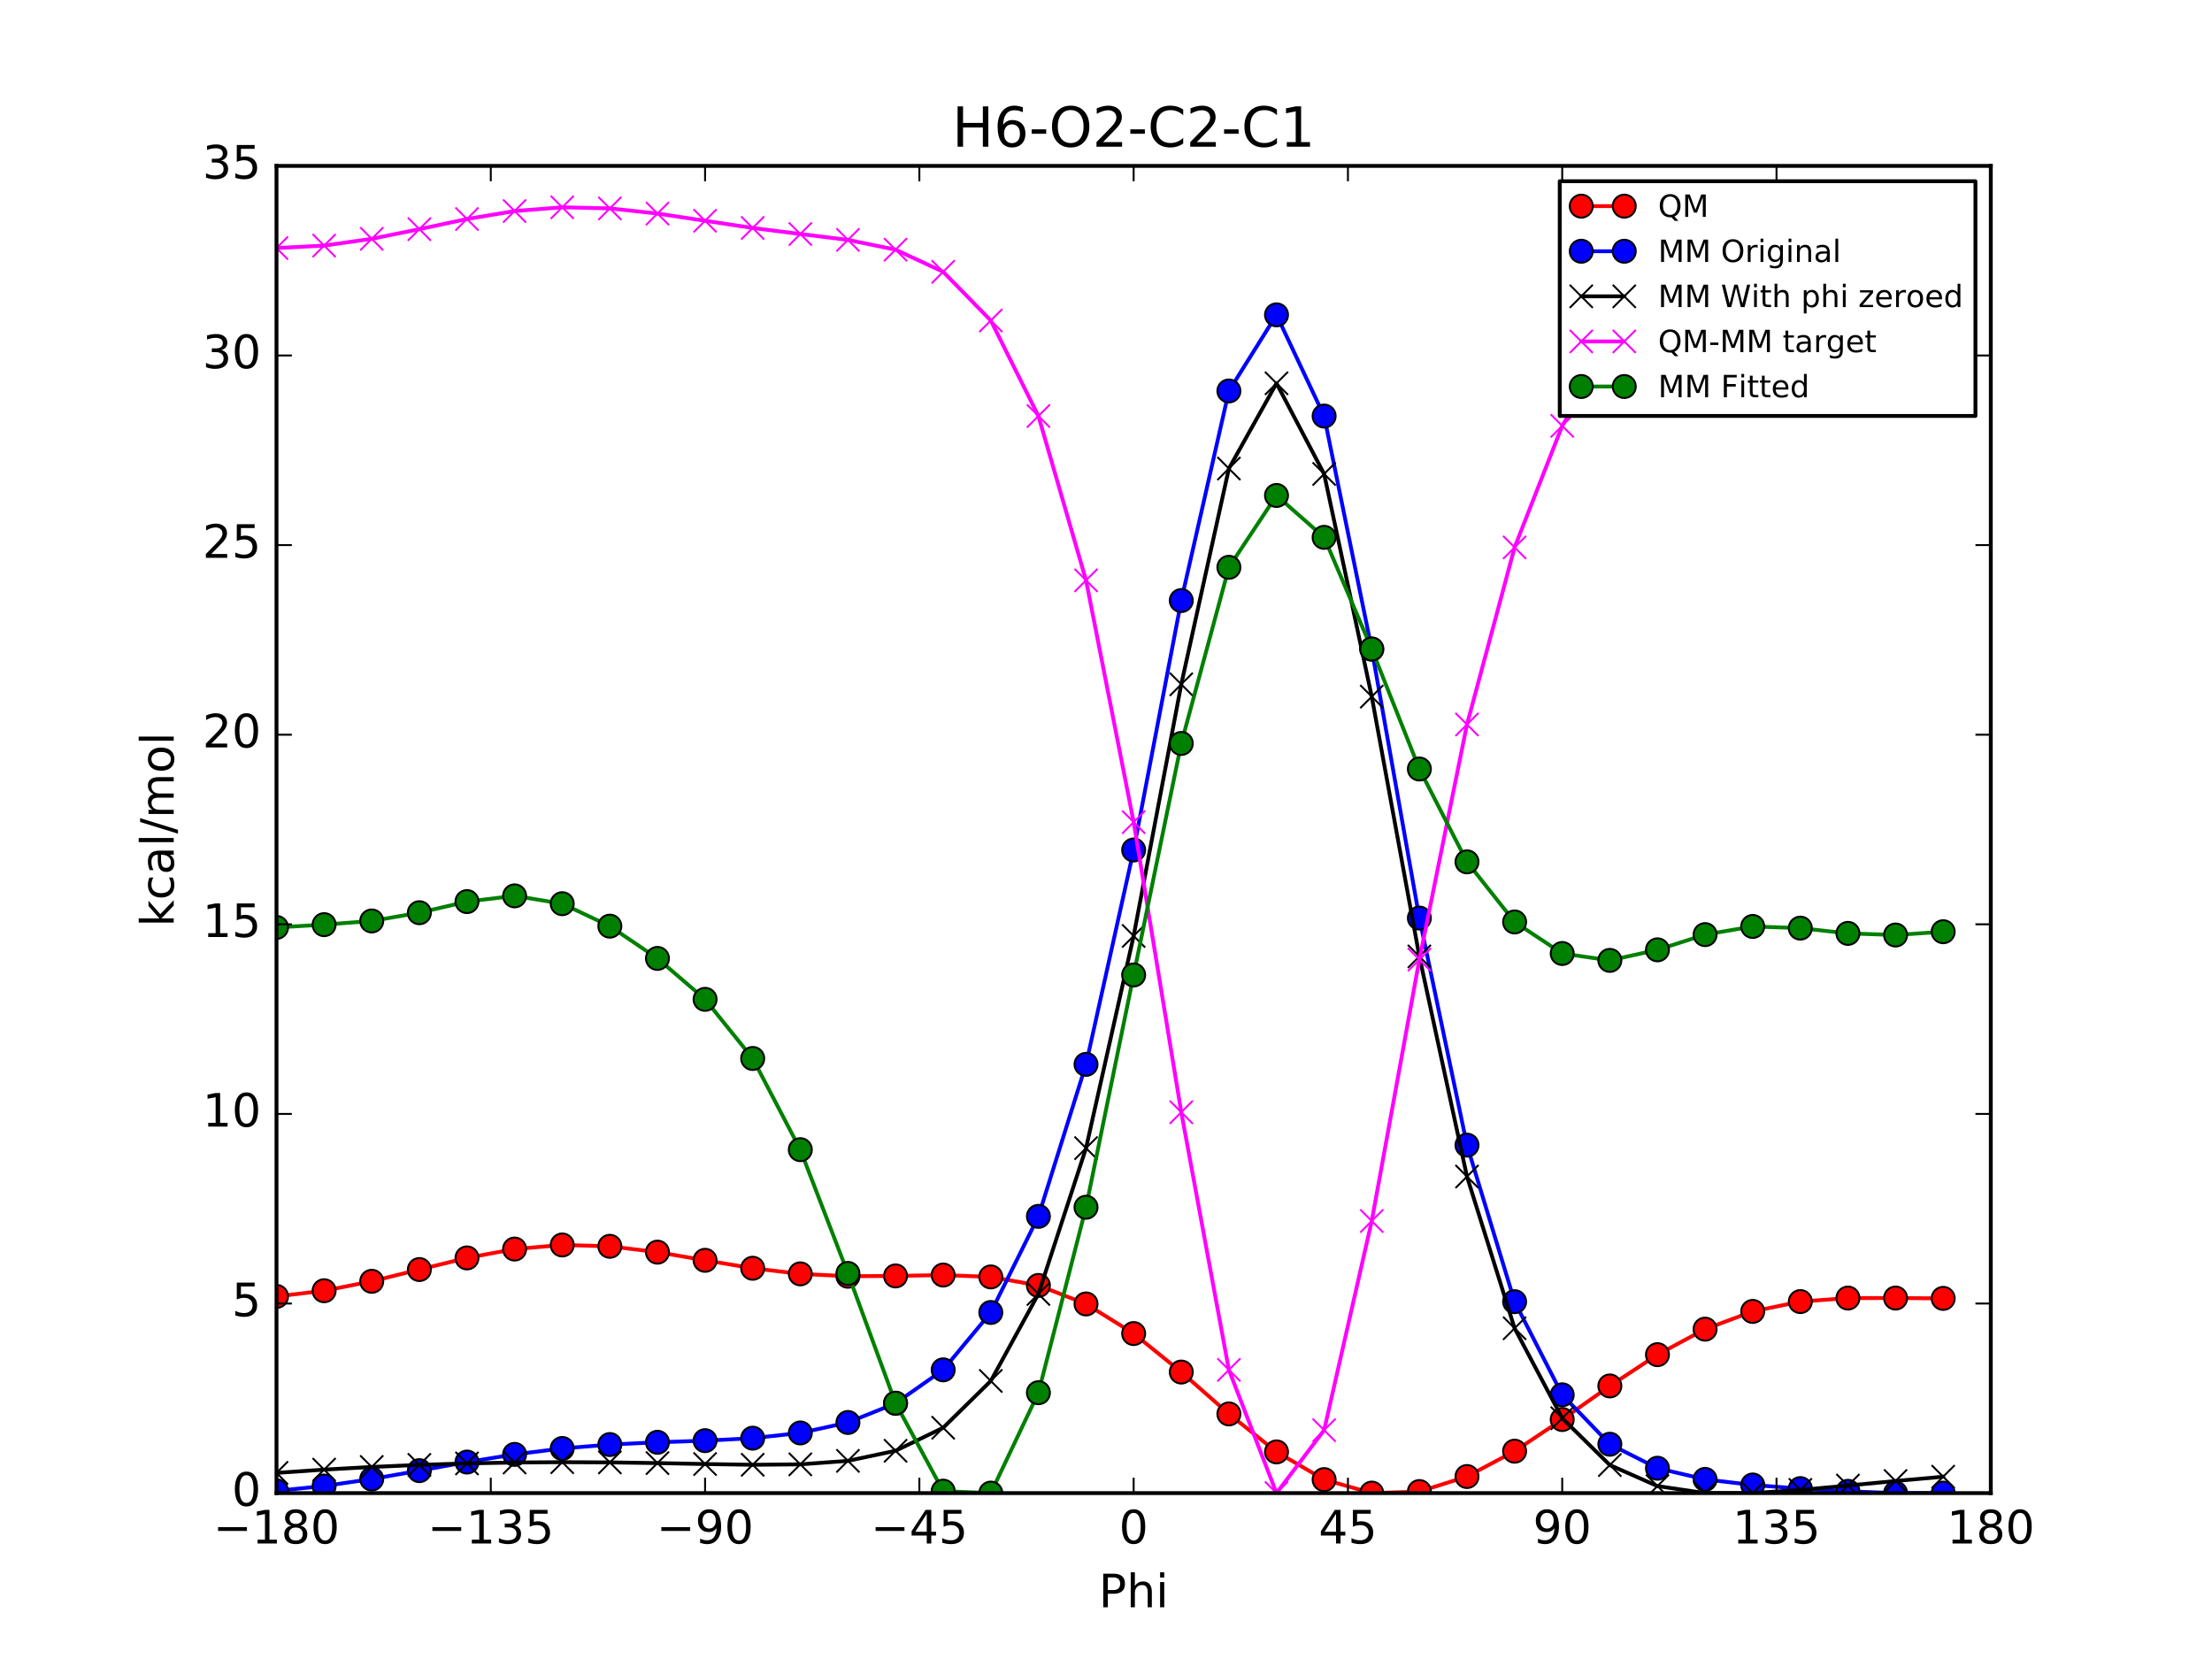 <?xml version="1.0" encoding="utf-8" standalone="no"?>
<!DOCTYPE svg PUBLIC "-//W3C//DTD SVG 1.1//EN"
  "http://www.w3.org/Graphics/SVG/1.1/DTD/svg11.dtd">
<!-- Created with matplotlib (http://matplotlib.org/) -->
<svg height="432pt" version="1.1" viewBox="0 0 576 432" width="576pt" xmlns="http://www.w3.org/2000/svg" xmlns:xlink="http://www.w3.org/1999/xlink">
 <defs>
  <style type="text/css">
*{stroke-linecap:butt;stroke-linejoin:round;stroke-miterlimit:100000;}
  </style>
 </defs>
 <g id="figure_1">
  <g id="patch_1">
   <path d="M 0 432 
L 576 432 
L 576 0 
L 0 0 
z
" style="fill:#ffffff;"/>
  </g>
  <g id="axes_1">
   <g id="patch_2">
    <path d="M 72 388.8 
L 518.4 388.8 
L 518.4 43.2 
L 72 43.2 
z
" style="fill:#ffffff;"/>
   </g>
   <g id="line2d_1">
    <path clip-path="url(#p948616d8a9)" d="M 72 337.589 
L 84.4 336.105 
L 96.8 333.646 
L 109.2 330.587 
L 121.6 327.558 
L 134 325.25 
L 146.4 324.187 
L 158.8 324.536 
L 171.2 326.055 
L 183.6 328.182 
L 196 330.249 
L 208.4 331.711 
L 220.8 332.328 
L 233.2 332.249 
L 245.6 332.02 
L 258 332.509 
L 270.4 334.731 
L 282.8 339.545 
L 295.2 347.254 
L 307.6 357.28 
L 320 368.179 
L 332.4 378.073 
L 344.8 385.284 
L 357.2 388.8 
L 369.6 388.396 
L 382 384.483 
L 394.4 377.883 
L 406.8 369.641 
L 419.2 360.897 
L 431.6 352.752 
L 444 346.108 
L 456.4 341.487 
L 468.8 338.929 
L 481.2 338.013 
L 493.6 338.009 
L 506 338.096 
" style="fill:none;stroke:#ff0000;stroke-linecap:square;"/>
    <defs>
     <path d="M 0 3 
C 0.796 3 1.559 2.684 2.121 2.121 
C 2.684 1.559 3 0.796 3 0 
C 3 -0.796 2.684 -1.559 2.121 -2.121 
C 1.559 -2.684 0.796 -3 0 -3 
C -0.796 -3 -1.559 -2.684 -2.121 -2.121 
C -2.684 -1.559 -3 -0.796 -3 0 
C -3 0.796 -2.684 1.559 -2.121 2.121 
C -1.559 2.684 -0.796 3 0 3 
z
" id="m5010063da9" style="stroke:#000000;stroke-width:0.5;"/>
    </defs>
    <g clip-path="url(#p948616d8a9)">
     <use style="fill:#ff0000;stroke:#000000;stroke-width:0.5;" x="72" xlink:href="#m5010063da9" y="337.589"/>
     <use style="fill:#ff0000;stroke:#000000;stroke-width:0.5;" x="84.4" xlink:href="#m5010063da9" y="336.105"/>
     <use style="fill:#ff0000;stroke:#000000;stroke-width:0.5;" x="96.8" xlink:href="#m5010063da9" y="333.646"/>
     <use style="fill:#ff0000;stroke:#000000;stroke-width:0.5;" x="109.2" xlink:href="#m5010063da9" y="330.587"/>
     <use style="fill:#ff0000;stroke:#000000;stroke-width:0.5;" x="121.6" xlink:href="#m5010063da9" y="327.558"/>
     <use style="fill:#ff0000;stroke:#000000;stroke-width:0.5;" x="134" xlink:href="#m5010063da9" y="325.25"/>
     <use style="fill:#ff0000;stroke:#000000;stroke-width:0.5;" x="146.4" xlink:href="#m5010063da9" y="324.187"/>
     <use style="fill:#ff0000;stroke:#000000;stroke-width:0.5;" x="158.8" xlink:href="#m5010063da9" y="324.536"/>
     <use style="fill:#ff0000;stroke:#000000;stroke-width:0.5;" x="171.2" xlink:href="#m5010063da9" y="326.055"/>
     <use style="fill:#ff0000;stroke:#000000;stroke-width:0.5;" x="183.6" xlink:href="#m5010063da9" y="328.182"/>
     <use style="fill:#ff0000;stroke:#000000;stroke-width:0.5;" x="196" xlink:href="#m5010063da9" y="330.249"/>
     <use style="fill:#ff0000;stroke:#000000;stroke-width:0.5;" x="208.4" xlink:href="#m5010063da9" y="331.711"/>
     <use style="fill:#ff0000;stroke:#000000;stroke-width:0.5;" x="220.8" xlink:href="#m5010063da9" y="332.328"/>
     <use style="fill:#ff0000;stroke:#000000;stroke-width:0.5;" x="233.2" xlink:href="#m5010063da9" y="332.249"/>
     <use style="fill:#ff0000;stroke:#000000;stroke-width:0.5;" x="245.6" xlink:href="#m5010063da9" y="332.02"/>
     <use style="fill:#ff0000;stroke:#000000;stroke-width:0.5;" x="258" xlink:href="#m5010063da9" y="332.509"/>
     <use style="fill:#ff0000;stroke:#000000;stroke-width:0.5;" x="270.4" xlink:href="#m5010063da9" y="334.731"/>
     <use style="fill:#ff0000;stroke:#000000;stroke-width:0.5;" x="282.8" xlink:href="#m5010063da9" y="339.545"/>
     <use style="fill:#ff0000;stroke:#000000;stroke-width:0.5;" x="295.2" xlink:href="#m5010063da9" y="347.254"/>
     <use style="fill:#ff0000;stroke:#000000;stroke-width:0.5;" x="307.6" xlink:href="#m5010063da9" y="357.28"/>
     <use style="fill:#ff0000;stroke:#000000;stroke-width:0.5;" x="320" xlink:href="#m5010063da9" y="368.179"/>
     <use style="fill:#ff0000;stroke:#000000;stroke-width:0.5;" x="332.4" xlink:href="#m5010063da9" y="378.073"/>
     <use style="fill:#ff0000;stroke:#000000;stroke-width:0.5;" x="344.8" xlink:href="#m5010063da9" y="385.284"/>
     <use style="fill:#ff0000;stroke:#000000;stroke-width:0.5;" x="357.2" xlink:href="#m5010063da9" y="388.8"/>
     <use style="fill:#ff0000;stroke:#000000;stroke-width:0.5;" x="369.6" xlink:href="#m5010063da9" y="388.396"/>
     <use style="fill:#ff0000;stroke:#000000;stroke-width:0.5;" x="382" xlink:href="#m5010063da9" y="384.483"/>
     <use style="fill:#ff0000;stroke:#000000;stroke-width:0.5;" x="394.4" xlink:href="#m5010063da9" y="377.883"/>
     <use style="fill:#ff0000;stroke:#000000;stroke-width:0.5;" x="406.8" xlink:href="#m5010063da9" y="369.641"/>
     <use style="fill:#ff0000;stroke:#000000;stroke-width:0.5;" x="419.2" xlink:href="#m5010063da9" y="360.897"/>
     <use style="fill:#ff0000;stroke:#000000;stroke-width:0.5;" x="431.6" xlink:href="#m5010063da9" y="352.752"/>
     <use style="fill:#ff0000;stroke:#000000;stroke-width:0.5;" x="444" xlink:href="#m5010063da9" y="346.108"/>
     <use style="fill:#ff0000;stroke:#000000;stroke-width:0.5;" x="456.4" xlink:href="#m5010063da9" y="341.487"/>
     <use style="fill:#ff0000;stroke:#000000;stroke-width:0.5;" x="468.8" xlink:href="#m5010063da9" y="338.929"/>
     <use style="fill:#ff0000;stroke:#000000;stroke-width:0.5;" x="481.2" xlink:href="#m5010063da9" y="338.013"/>
     <use style="fill:#ff0000;stroke:#000000;stroke-width:0.5;" x="493.6" xlink:href="#m5010063da9" y="338.009"/>
     <use style="fill:#ff0000;stroke:#000000;stroke-width:0.5;" x="506" xlink:href="#m5010063da9" y="338.096"/>
    </g>
   </g>
   <g id="line2d_2">
    <path clip-path="url(#p948616d8a9)" d="M 72 388.209 
L 84.4 386.957 
L 96.8 385.132 
L 109.2 382.953 
L 121.6 380.717 
L 134 378.72 
L 146.4 377.176 
L 158.8 376.156 
L 171.2 375.565 
L 183.6 375.142 
L 196 374.499 
L 208.4 373.135 
L 220.8 370.411 
L 233.2 365.424 
L 245.6 356.706 
L 258 341.765 
L 270.4 316.737 
L 282.8 277.155 
L 295.2 221.332 
L 307.6 156.38 
L 320 101.804 
L 332.4 81.985 
L 344.8 108.341 
L 357.2 169.042 
L 369.6 239.061 
L 382 298.192 
L 394.4 338.954 
L 406.8 363.205 
L 419.2 376.076 
L 431.6 382.323 
L 444 385.226 
L 456.4 386.687 
L 468.8 387.624 
L 481.2 388.338 
L 493.6 388.788 
L 506 388.8 
" style="fill:none;stroke:#0000ff;stroke-linecap:square;"/>
    <defs>
     <path d="M 0 3 
C 0.796 3 1.559 2.684 2.121 2.121 
C 2.684 1.559 3 0.796 3 0 
C 3 -0.796 2.684 -1.559 2.121 -2.121 
C 1.559 -2.684 0.796 -3 0 -3 
C -0.796 -3 -1.559 -2.684 -2.121 -2.121 
C -2.684 -1.559 -3 -0.796 -3 0 
C -3 0.796 -2.684 1.559 -2.121 2.121 
C -1.559 2.684 -0.796 3 0 3 
z
" id="m53f22c415a" style="stroke:#000000;stroke-width:0.5;"/>
    </defs>
    <g clip-path="url(#p948616d8a9)">
     <use style="fill:#0000ff;stroke:#000000;stroke-width:0.5;" x="72" xlink:href="#m53f22c415a" y="388.209"/>
     <use style="fill:#0000ff;stroke:#000000;stroke-width:0.5;" x="84.4" xlink:href="#m53f22c415a" y="386.957"/>
     <use style="fill:#0000ff;stroke:#000000;stroke-width:0.5;" x="96.8" xlink:href="#m53f22c415a" y="385.132"/>
     <use style="fill:#0000ff;stroke:#000000;stroke-width:0.5;" x="109.2" xlink:href="#m53f22c415a" y="382.953"/>
     <use style="fill:#0000ff;stroke:#000000;stroke-width:0.5;" x="121.6" xlink:href="#m53f22c415a" y="380.717"/>
     <use style="fill:#0000ff;stroke:#000000;stroke-width:0.5;" x="134" xlink:href="#m53f22c415a" y="378.72"/>
     <use style="fill:#0000ff;stroke:#000000;stroke-width:0.5;" x="146.4" xlink:href="#m53f22c415a" y="377.176"/>
     <use style="fill:#0000ff;stroke:#000000;stroke-width:0.5;" x="158.8" xlink:href="#m53f22c415a" y="376.156"/>
     <use style="fill:#0000ff;stroke:#000000;stroke-width:0.5;" x="171.2" xlink:href="#m53f22c415a" y="375.565"/>
     <use style="fill:#0000ff;stroke:#000000;stroke-width:0.5;" x="183.6" xlink:href="#m53f22c415a" y="375.142"/>
     <use style="fill:#0000ff;stroke:#000000;stroke-width:0.5;" x="196" xlink:href="#m53f22c415a" y="374.499"/>
     <use style="fill:#0000ff;stroke:#000000;stroke-width:0.5;" x="208.4" xlink:href="#m53f22c415a" y="373.135"/>
     <use style="fill:#0000ff;stroke:#000000;stroke-width:0.5;" x="220.8" xlink:href="#m53f22c415a" y="370.411"/>
     <use style="fill:#0000ff;stroke:#000000;stroke-width:0.5;" x="233.2" xlink:href="#m53f22c415a" y="365.424"/>
     <use style="fill:#0000ff;stroke:#000000;stroke-width:0.5;" x="245.6" xlink:href="#m53f22c415a" y="356.706"/>
     <use style="fill:#0000ff;stroke:#000000;stroke-width:0.5;" x="258" xlink:href="#m53f22c415a" y="341.765"/>
     <use style="fill:#0000ff;stroke:#000000;stroke-width:0.5;" x="270.4" xlink:href="#m53f22c415a" y="316.737"/>
     <use style="fill:#0000ff;stroke:#000000;stroke-width:0.5;" x="282.8" xlink:href="#m53f22c415a" y="277.155"/>
     <use style="fill:#0000ff;stroke:#000000;stroke-width:0.5;" x="295.2" xlink:href="#m53f22c415a" y="221.332"/>
     <use style="fill:#0000ff;stroke:#000000;stroke-width:0.5;" x="307.6" xlink:href="#m53f22c415a" y="156.38"/>
     <use style="fill:#0000ff;stroke:#000000;stroke-width:0.5;" x="320" xlink:href="#m53f22c415a" y="101.804"/>
     <use style="fill:#0000ff;stroke:#000000;stroke-width:0.5;" x="332.4" xlink:href="#m53f22c415a" y="81.985"/>
     <use style="fill:#0000ff;stroke:#000000;stroke-width:0.5;" x="344.8" xlink:href="#m53f22c415a" y="108.341"/>
     <use style="fill:#0000ff;stroke:#000000;stroke-width:0.5;" x="357.2" xlink:href="#m53f22c415a" y="169.042"/>
     <use style="fill:#0000ff;stroke:#000000;stroke-width:0.5;" x="369.6" xlink:href="#m53f22c415a" y="239.061"/>
     <use style="fill:#0000ff;stroke:#000000;stroke-width:0.5;" x="382" xlink:href="#m53f22c415a" y="298.192"/>
     <use style="fill:#0000ff;stroke:#000000;stroke-width:0.5;" x="394.4" xlink:href="#m53f22c415a" y="338.954"/>
     <use style="fill:#0000ff;stroke:#000000;stroke-width:0.5;" x="406.8" xlink:href="#m53f22c415a" y="363.205"/>
     <use style="fill:#0000ff;stroke:#000000;stroke-width:0.5;" x="419.2" xlink:href="#m53f22c415a" y="376.076"/>
     <use style="fill:#0000ff;stroke:#000000;stroke-width:0.5;" x="431.6" xlink:href="#m53f22c415a" y="382.323"/>
     <use style="fill:#0000ff;stroke:#000000;stroke-width:0.5;" x="444" xlink:href="#m53f22c415a" y="385.226"/>
     <use style="fill:#0000ff;stroke:#000000;stroke-width:0.5;" x="456.4" xlink:href="#m53f22c415a" y="386.687"/>
     <use style="fill:#0000ff;stroke:#000000;stroke-width:0.5;" x="468.8" xlink:href="#m53f22c415a" y="387.624"/>
     <use style="fill:#0000ff;stroke:#000000;stroke-width:0.5;" x="481.2" xlink:href="#m53f22c415a" y="388.338"/>
     <use style="fill:#0000ff;stroke:#000000;stroke-width:0.5;" x="493.6" xlink:href="#m53f22c415a" y="388.788"/>
     <use style="fill:#0000ff;stroke:#000000;stroke-width:0.5;" x="506" xlink:href="#m53f22c415a" y="388.8"/>
    </g>
   </g>
   <g id="line2d_3">
    <path clip-path="url(#p948616d8a9)" d="M 72 383.536 
L 84.4 382.688 
L 96.8 381.994 
L 109.2 381.454 
L 121.6 381.067 
L 134 380.832 
L 146.4 380.748 
L 158.8 380.806 
L 171.2 380.986 
L 183.6 381.233 
L 196 381.425 
L 208.4 381.312 
L 220.8 380.402 
L 233.2 377.776 
L 245.6 371.782 
L 258 359.592 
L 270.4 336.939 
L 282.8 298.967 
L 295.2 243.715 
L 307.6 178.193 
L 320 122.006 
L 332.4 99.812 
L 344.8 123.416 
L 357.2 181.395 
L 369.6 249.052 
L 382 306.37 
L 394.4 345.88 
L 406.8 369.296 
L 419.2 381.497 
L 431.6 386.973 
L 444 388.798 
L 456.4 388.8 
L 468.8 387.975 
L 481.2 386.839 
L 493.6 385.65 
L 506 384.531 
" style="fill:none;stroke:#000000;stroke-linecap:square;"/>
    <defs>
     <path d="M -3 3 
L 3 -3 
M -3 -3 
L 3 3 
" id="mfa1604dbec" style="stroke:#000000;stroke-width:0.5;"/>
    </defs>
    <g clip-path="url(#p948616d8a9)">
     <use style="stroke:#000000;stroke-width:0.5;" x="72" xlink:href="#mfa1604dbec" y="383.536"/>
     <use style="stroke:#000000;stroke-width:0.5;" x="84.4" xlink:href="#mfa1604dbec" y="382.688"/>
     <use style="stroke:#000000;stroke-width:0.5;" x="96.8" xlink:href="#mfa1604dbec" y="381.994"/>
     <use style="stroke:#000000;stroke-width:0.5;" x="109.2" xlink:href="#mfa1604dbec" y="381.454"/>
     <use style="stroke:#000000;stroke-width:0.5;" x="121.6" xlink:href="#mfa1604dbec" y="381.067"/>
     <use style="stroke:#000000;stroke-width:0.5;" x="134" xlink:href="#mfa1604dbec" y="380.832"/>
     <use style="stroke:#000000;stroke-width:0.5;" x="146.4" xlink:href="#mfa1604dbec" y="380.748"/>
     <use style="stroke:#000000;stroke-width:0.5;" x="158.8" xlink:href="#mfa1604dbec" y="380.806"/>
     <use style="stroke:#000000;stroke-width:0.5;" x="171.2" xlink:href="#mfa1604dbec" y="380.986"/>
     <use style="stroke:#000000;stroke-width:0.5;" x="183.6" xlink:href="#mfa1604dbec" y="381.233"/>
     <use style="stroke:#000000;stroke-width:0.5;" x="196" xlink:href="#mfa1604dbec" y="381.425"/>
     <use style="stroke:#000000;stroke-width:0.5;" x="208.4" xlink:href="#mfa1604dbec" y="381.312"/>
     <use style="stroke:#000000;stroke-width:0.5;" x="220.8" xlink:href="#mfa1604dbec" y="380.402"/>
     <use style="stroke:#000000;stroke-width:0.5;" x="233.2" xlink:href="#mfa1604dbec" y="377.776"/>
     <use style="stroke:#000000;stroke-width:0.5;" x="245.6" xlink:href="#mfa1604dbec" y="371.782"/>
     <use style="stroke:#000000;stroke-width:0.5;" x="258" xlink:href="#mfa1604dbec" y="359.592"/>
     <use style="stroke:#000000;stroke-width:0.5;" x="270.4" xlink:href="#mfa1604dbec" y="336.939"/>
     <use style="stroke:#000000;stroke-width:0.5;" x="282.8" xlink:href="#mfa1604dbec" y="298.967"/>
     <use style="stroke:#000000;stroke-width:0.5;" x="295.2" xlink:href="#mfa1604dbec" y="243.715"/>
     <use style="stroke:#000000;stroke-width:0.5;" x="307.6" xlink:href="#mfa1604dbec" y="178.193"/>
     <use style="stroke:#000000;stroke-width:0.5;" x="320" xlink:href="#mfa1604dbec" y="122.006"/>
     <use style="stroke:#000000;stroke-width:0.5;" x="332.4" xlink:href="#mfa1604dbec" y="99.812"/>
     <use style="stroke:#000000;stroke-width:0.5;" x="344.8" xlink:href="#mfa1604dbec" y="123.416"/>
     <use style="stroke:#000000;stroke-width:0.5;" x="357.2" xlink:href="#mfa1604dbec" y="181.395"/>
     <use style="stroke:#000000;stroke-width:0.5;" x="369.6" xlink:href="#mfa1604dbec" y="249.052"/>
     <use style="stroke:#000000;stroke-width:0.5;" x="382" xlink:href="#mfa1604dbec" y="306.37"/>
     <use style="stroke:#000000;stroke-width:0.5;" x="394.4" xlink:href="#mfa1604dbec" y="345.88"/>
     <use style="stroke:#000000;stroke-width:0.5;" x="406.8" xlink:href="#mfa1604dbec" y="369.296"/>
     <use style="stroke:#000000;stroke-width:0.5;" x="419.2" xlink:href="#mfa1604dbec" y="381.497"/>
     <use style="stroke:#000000;stroke-width:0.5;" x="431.6" xlink:href="#mfa1604dbec" y="386.973"/>
     <use style="stroke:#000000;stroke-width:0.5;" x="444" xlink:href="#mfa1604dbec" y="388.798"/>
     <use style="stroke:#000000;stroke-width:0.5;" x="456.4" xlink:href="#mfa1604dbec" y="388.8"/>
     <use style="stroke:#000000;stroke-width:0.5;" x="468.8" xlink:href="#mfa1604dbec" y="387.975"/>
     <use style="stroke:#000000;stroke-width:0.5;" x="481.2" xlink:href="#mfa1604dbec" y="386.839"/>
     <use style="stroke:#000000;stroke-width:0.5;" x="493.6" xlink:href="#mfa1604dbec" y="385.65"/>
     <use style="stroke:#000000;stroke-width:0.5;" x="506" xlink:href="#mfa1604dbec" y="384.531"/>
    </g>
   </g>
   <g id="line2d_4">
    <path clip-path="url(#p948616d8a9)" d="M 72 64.592 
L 84.4 63.956 
L 96.8 62.192 
L 109.2 59.673 
L 121.6 57.03 
L 134 54.957 
L 146.4 53.978 
L 158.8 54.269 
L 171.2 55.608 
L 183.6 57.488 
L 196 59.363 
L 208.4 60.939 
L 220.8 62.466 
L 233.2 65.012 
L 245.6 70.778 
L 258 83.457 
L 270.4 108.332 
L 282.8 151.118 
L 295.2 214.079 
L 307.6 289.626 
L 320 356.712 
L 332.4 388.8 
L 344.8 372.407 
L 357.2 317.945 
L 369.6 249.884 
L 382 188.653 
L 394.4 142.542 
L 406.8 110.885 
L 419.2 89.939 
L 431.6 76.319 
L 444 67.849 
L 456.4 63.227 
L 468.8 61.494 
L 481.2 61.714 
L 493.6 62.898 
L 506 64.105 
" style="fill:none;stroke:#ff00ff;stroke-linecap:square;"/>
    <defs>
     <path d="M -3 3 
L 3 -3 
M -3 -3 
L 3 3 
" id="m579ed0d500" style="stroke:#ff00ff;stroke-width:0.5;"/>
    </defs>
    <g clip-path="url(#p948616d8a9)">
     <use style="fill:#ff00ff;stroke:#ff00ff;stroke-width:0.5;" x="72" xlink:href="#m579ed0d500" y="64.592"/>
     <use style="fill:#ff00ff;stroke:#ff00ff;stroke-width:0.5;" x="84.4" xlink:href="#m579ed0d500" y="63.956"/>
     <use style="fill:#ff00ff;stroke:#ff00ff;stroke-width:0.5;" x="96.8" xlink:href="#m579ed0d500" y="62.192"/>
     <use style="fill:#ff00ff;stroke:#ff00ff;stroke-width:0.5;" x="109.2" xlink:href="#m579ed0d500" y="59.673"/>
     <use style="fill:#ff00ff;stroke:#ff00ff;stroke-width:0.5;" x="121.6" xlink:href="#m579ed0d500" y="57.03"/>
     <use style="fill:#ff00ff;stroke:#ff00ff;stroke-width:0.5;" x="134" xlink:href="#m579ed0d500" y="54.957"/>
     <use style="fill:#ff00ff;stroke:#ff00ff;stroke-width:0.5;" x="146.4" xlink:href="#m579ed0d500" y="53.978"/>
     <use style="fill:#ff00ff;stroke:#ff00ff;stroke-width:0.5;" x="158.8" xlink:href="#m579ed0d500" y="54.269"/>
     <use style="fill:#ff00ff;stroke:#ff00ff;stroke-width:0.5;" x="171.2" xlink:href="#m579ed0d500" y="55.608"/>
     <use style="fill:#ff00ff;stroke:#ff00ff;stroke-width:0.5;" x="183.6" xlink:href="#m579ed0d500" y="57.488"/>
     <use style="fill:#ff00ff;stroke:#ff00ff;stroke-width:0.5;" x="196" xlink:href="#m579ed0d500" y="59.363"/>
     <use style="fill:#ff00ff;stroke:#ff00ff;stroke-width:0.5;" x="208.4" xlink:href="#m579ed0d500" y="60.939"/>
     <use style="fill:#ff00ff;stroke:#ff00ff;stroke-width:0.5;" x="220.8" xlink:href="#m579ed0d500" y="62.466"/>
     <use style="fill:#ff00ff;stroke:#ff00ff;stroke-width:0.5;" x="233.2" xlink:href="#m579ed0d500" y="65.012"/>
     <use style="fill:#ff00ff;stroke:#ff00ff;stroke-width:0.5;" x="245.6" xlink:href="#m579ed0d500" y="70.778"/>
     <use style="fill:#ff00ff;stroke:#ff00ff;stroke-width:0.5;" x="258" xlink:href="#m579ed0d500" y="83.457"/>
     <use style="fill:#ff00ff;stroke:#ff00ff;stroke-width:0.5;" x="270.4" xlink:href="#m579ed0d500" y="108.332"/>
     <use style="fill:#ff00ff;stroke:#ff00ff;stroke-width:0.5;" x="282.8" xlink:href="#m579ed0d500" y="151.118"/>
     <use style="fill:#ff00ff;stroke:#ff00ff;stroke-width:0.5;" x="295.2" xlink:href="#m579ed0d500" y="214.079"/>
     <use style="fill:#ff00ff;stroke:#ff00ff;stroke-width:0.5;" x="307.6" xlink:href="#m579ed0d500" y="289.626"/>
     <use style="fill:#ff00ff;stroke:#ff00ff;stroke-width:0.5;" x="320" xlink:href="#m579ed0d500" y="356.712"/>
     <use style="fill:#ff00ff;stroke:#ff00ff;stroke-width:0.5;" x="332.4" xlink:href="#m579ed0d500" y="388.8"/>
     <use style="fill:#ff00ff;stroke:#ff00ff;stroke-width:0.5;" x="344.8" xlink:href="#m579ed0d500" y="372.407"/>
     <use style="fill:#ff00ff;stroke:#ff00ff;stroke-width:0.5;" x="357.2" xlink:href="#m579ed0d500" y="317.945"/>
     <use style="fill:#ff00ff;stroke:#ff00ff;stroke-width:0.5;" x="369.6" xlink:href="#m579ed0d500" y="249.884"/>
     <use style="fill:#ff00ff;stroke:#ff00ff;stroke-width:0.5;" x="382" xlink:href="#m579ed0d500" y="188.653"/>
     <use style="fill:#ff00ff;stroke:#ff00ff;stroke-width:0.5;" x="394.4" xlink:href="#m579ed0d500" y="142.542"/>
     <use style="fill:#ff00ff;stroke:#ff00ff;stroke-width:0.5;" x="406.8" xlink:href="#m579ed0d500" y="110.885"/>
     <use style="fill:#ff00ff;stroke:#ff00ff;stroke-width:0.5;" x="419.2" xlink:href="#m579ed0d500" y="89.939"/>
     <use style="fill:#ff00ff;stroke:#ff00ff;stroke-width:0.5;" x="431.6" xlink:href="#m579ed0d500" y="76.319"/>
     <use style="fill:#ff00ff;stroke:#ff00ff;stroke-width:0.5;" x="444" xlink:href="#m579ed0d500" y="67.849"/>
     <use style="fill:#ff00ff;stroke:#ff00ff;stroke-width:0.5;" x="456.4" xlink:href="#m579ed0d500" y="63.227"/>
     <use style="fill:#ff00ff;stroke:#ff00ff;stroke-width:0.5;" x="468.8" xlink:href="#m579ed0d500" y="61.494"/>
     <use style="fill:#ff00ff;stroke:#ff00ff;stroke-width:0.5;" x="481.2" xlink:href="#m579ed0d500" y="61.714"/>
     <use style="fill:#ff00ff;stroke:#ff00ff;stroke-width:0.5;" x="493.6" xlink:href="#m579ed0d500" y="62.898"/>
     <use style="fill:#ff00ff;stroke:#ff00ff;stroke-width:0.5;" x="506" xlink:href="#m579ed0d500" y="64.105"/>
    </g>
   </g>
   <g id="line2d_5">
    <path clip-path="url(#p948616d8a9)" d="M 72 241.498 
L 84.4 240.776 
L 96.8 239.817 
L 109.2 237.667 
L 121.6 234.772 
L 134 233.279 
L 146.4 235.32 
L 158.8 241.167 
L 171.2 249.568 
L 183.6 260.225 
L 196 275.621 
L 208.4 299.371 
L 220.8 331.597 
L 233.2 365.379 
L 245.6 388.292 
L 258 388.8 
L 270.4 362.657 
L 282.8 314.362 
L 295.2 253.878 
L 307.6 193.588 
L 320 147.725 
L 332.4 129.02 
L 344.8 139.926 
L 357.2 168.997 
L 369.6 200.247 
L 382 224.428 
L 394.4 240.076 
L 406.8 248.288 
L 419.2 250.08 
L 431.6 247.334 
L 444 243.37 
L 456.4 241.246 
L 468.8 241.68 
L 481.2 243.052 
L 493.6 243.474 
L 506 242.619 
" style="fill:none;stroke:#008000;stroke-linecap:square;"/>
    <defs>
     <path d="M 0 3 
C 0.796 3 1.559 2.684 2.121 2.121 
C 2.684 1.559 3 0.796 3 0 
C 3 -0.796 2.684 -1.559 2.121 -2.121 
C 1.559 -2.684 0.796 -3 0 -3 
C -0.796 -3 -1.559 -2.684 -2.121 -2.121 
C -2.684 -1.559 -3 -0.796 -3 0 
C -3 0.796 -2.684 1.559 -2.121 2.121 
C -1.559 2.684 -0.796 3 0 3 
z
" id="m71e8435f3e" style="stroke:#000000;stroke-width:0.5;"/>
    </defs>
    <g clip-path="url(#p948616d8a9)">
     <use style="fill:#008000;stroke:#000000;stroke-width:0.5;" x="72" xlink:href="#m71e8435f3e" y="241.498"/>
     <use style="fill:#008000;stroke:#000000;stroke-width:0.5;" x="84.4" xlink:href="#m71e8435f3e" y="240.776"/>
     <use style="fill:#008000;stroke:#000000;stroke-width:0.5;" x="96.8" xlink:href="#m71e8435f3e" y="239.817"/>
     <use style="fill:#008000;stroke:#000000;stroke-width:0.5;" x="109.2" xlink:href="#m71e8435f3e" y="237.667"/>
     <use style="fill:#008000;stroke:#000000;stroke-width:0.5;" x="121.6" xlink:href="#m71e8435f3e" y="234.772"/>
     <use style="fill:#008000;stroke:#000000;stroke-width:0.5;" x="134" xlink:href="#m71e8435f3e" y="233.279"/>
     <use style="fill:#008000;stroke:#000000;stroke-width:0.5;" x="146.4" xlink:href="#m71e8435f3e" y="235.32"/>
     <use style="fill:#008000;stroke:#000000;stroke-width:0.5;" x="158.8" xlink:href="#m71e8435f3e" y="241.167"/>
     <use style="fill:#008000;stroke:#000000;stroke-width:0.5;" x="171.2" xlink:href="#m71e8435f3e" y="249.568"/>
     <use style="fill:#008000;stroke:#000000;stroke-width:0.5;" x="183.6" xlink:href="#m71e8435f3e" y="260.225"/>
     <use style="fill:#008000;stroke:#000000;stroke-width:0.5;" x="196" xlink:href="#m71e8435f3e" y="275.621"/>
     <use style="fill:#008000;stroke:#000000;stroke-width:0.5;" x="208.4" xlink:href="#m71e8435f3e" y="299.371"/>
     <use style="fill:#008000;stroke:#000000;stroke-width:0.5;" x="220.8" xlink:href="#m71e8435f3e" y="331.597"/>
     <use style="fill:#008000;stroke:#000000;stroke-width:0.5;" x="233.2" xlink:href="#m71e8435f3e" y="365.379"/>
     <use style="fill:#008000;stroke:#000000;stroke-width:0.5;" x="245.6" xlink:href="#m71e8435f3e" y="388.292"/>
     <use style="fill:#008000;stroke:#000000;stroke-width:0.5;" x="258" xlink:href="#m71e8435f3e" y="388.8"/>
     <use style="fill:#008000;stroke:#000000;stroke-width:0.5;" x="270.4" xlink:href="#m71e8435f3e" y="362.657"/>
     <use style="fill:#008000;stroke:#000000;stroke-width:0.5;" x="282.8" xlink:href="#m71e8435f3e" y="314.362"/>
     <use style="fill:#008000;stroke:#000000;stroke-width:0.5;" x="295.2" xlink:href="#m71e8435f3e" y="253.878"/>
     <use style="fill:#008000;stroke:#000000;stroke-width:0.5;" x="307.6" xlink:href="#m71e8435f3e" y="193.588"/>
     <use style="fill:#008000;stroke:#000000;stroke-width:0.5;" x="320" xlink:href="#m71e8435f3e" y="147.725"/>
     <use style="fill:#008000;stroke:#000000;stroke-width:0.5;" x="332.4" xlink:href="#m71e8435f3e" y="129.02"/>
     <use style="fill:#008000;stroke:#000000;stroke-width:0.5;" x="344.8" xlink:href="#m71e8435f3e" y="139.926"/>
     <use style="fill:#008000;stroke:#000000;stroke-width:0.5;" x="357.2" xlink:href="#m71e8435f3e" y="168.997"/>
     <use style="fill:#008000;stroke:#000000;stroke-width:0.5;" x="369.6" xlink:href="#m71e8435f3e" y="200.247"/>
     <use style="fill:#008000;stroke:#000000;stroke-width:0.5;" x="382" xlink:href="#m71e8435f3e" y="224.428"/>
     <use style="fill:#008000;stroke:#000000;stroke-width:0.5;" x="394.4" xlink:href="#m71e8435f3e" y="240.076"/>
     <use style="fill:#008000;stroke:#000000;stroke-width:0.5;" x="406.8" xlink:href="#m71e8435f3e" y="248.288"/>
     <use style="fill:#008000;stroke:#000000;stroke-width:0.5;" x="419.2" xlink:href="#m71e8435f3e" y="250.08"/>
     <use style="fill:#008000;stroke:#000000;stroke-width:0.5;" x="431.6" xlink:href="#m71e8435f3e" y="247.334"/>
     <use style="fill:#008000;stroke:#000000;stroke-width:0.5;" x="444" xlink:href="#m71e8435f3e" y="243.37"/>
     <use style="fill:#008000;stroke:#000000;stroke-width:0.5;" x="456.4" xlink:href="#m71e8435f3e" y="241.246"/>
     <use style="fill:#008000;stroke:#000000;stroke-width:0.5;" x="468.8" xlink:href="#m71e8435f3e" y="241.68"/>
     <use style="fill:#008000;stroke:#000000;stroke-width:0.5;" x="481.2" xlink:href="#m71e8435f3e" y="243.052"/>
     <use style="fill:#008000;stroke:#000000;stroke-width:0.5;" x="493.6" xlink:href="#m71e8435f3e" y="243.474"/>
     <use style="fill:#008000;stroke:#000000;stroke-width:0.5;" x="506" xlink:href="#m71e8435f3e" y="242.619"/>
    </g>
   </g>
   <g id="patch_3">
    <path d="M 72 388.8 
L 72 43.2 
" style="fill:none;stroke:#000000;stroke-linecap:square;stroke-linejoin:miter;"/>
   </g>
   <g id="patch_4">
    <path d="M 518.4 388.8 
L 518.4 43.2 
" style="fill:none;stroke:#000000;stroke-linecap:square;stroke-linejoin:miter;"/>
   </g>
   <g id="patch_5">
    <path d="M 72 388.8 
L 518.4 388.8 
" style="fill:none;stroke:#000000;stroke-linecap:square;stroke-linejoin:miter;"/>
   </g>
   <g id="patch_6">
    <path d="M 72 43.2 
L 518.4 43.2 
" style="fill:none;stroke:#000000;stroke-linecap:square;stroke-linejoin:miter;"/>
   </g>
   <g id="matplotlib.axis_1">
    <g id="xtick_1">
     <g id="line2d_6">
      <defs>
       <path d="M 0 0 
L 0 -4 
" id="mc5af715bd2" style="stroke:#000000;stroke-width:0.5;"/>
      </defs>
      <g>
       <use style="stroke:#000000;stroke-width:0.5;" x="72.0" xlink:href="#mc5af715bd2" y="388.8"/>
      </g>
     </g>
     <g id="line2d_7">
      <defs>
       <path d="M 0 0 
L 0 4 
" id="me8ed8a650d" style="stroke:#000000;stroke-width:0.5;"/>
      </defs>
      <g>
       <use style="stroke:#000000;stroke-width:0.5;" x="72.0" xlink:href="#me8ed8a650d" y="43.2"/>
      </g>
     </g>
     <g id="text_1">
      <!-- −180 -->
      <defs>
       <path d="M 10.594 35.5 
L 73.188 35.5 
L 73.188 27.203 
L 10.594 27.203 
z
" id="BitstreamVeraSans-Roman-2212"/>
       <path d="M 12.406 8.297 
L 28.516 8.297 
L 28.516 63.922 
L 10.984 60.406 
L 10.984 69.391 
L 28.422 72.906 
L 38.281 72.906 
L 38.281 8.297 
L 54.391 8.297 
L 54.391 0 
L 12.406 0 
z
" id="BitstreamVeraSans-Roman-31"/>
       <path d="M 31.781 34.625 
Q 24.75 34.625 20.719 30.859 
Q 16.703 27.094 16.703 20.516 
Q 16.703 13.922 20.719 10.156 
Q 24.75 6.391 31.781 6.391 
Q 38.812 6.391 42.859 10.172 
Q 46.922 13.969 46.922 20.516 
Q 46.922 27.094 42.891 30.859 
Q 38.875 34.625 31.781 34.625 
M 21.922 38.812 
Q 15.578 40.375 12.031 44.719 
Q 8.5 49.078 8.5 55.328 
Q 8.5 64.062 14.719 69.141 
Q 20.953 74.219 31.781 74.219 
Q 42.672 74.219 48.875 69.141 
Q 55.078 64.062 55.078 55.328 
Q 55.078 49.078 51.531 44.719 
Q 48 40.375 41.703 38.812 
Q 48.828 37.156 52.797 32.312 
Q 56.781 27.484 56.781 20.516 
Q 56.781 9.906 50.312 4.234 
Q 43.844 -1.422 31.781 -1.422 
Q 19.734 -1.422 13.25 4.234 
Q 6.781 9.906 6.781 20.516 
Q 6.781 27.484 10.781 32.312 
Q 14.797 37.156 21.922 38.812 
M 18.312 54.391 
Q 18.312 48.734 21.844 45.562 
Q 25.391 42.391 31.781 42.391 
Q 38.141 42.391 41.719 45.562 
Q 45.312 48.734 45.312 54.391 
Q 45.312 60.062 41.719 63.234 
Q 38.141 66.406 31.781 66.406 
Q 25.391 66.406 21.844 63.234 
Q 18.312 60.062 18.312 54.391 
" id="BitstreamVeraSans-Roman-38"/>
       <path d="M 31.781 66.406 
Q 24.172 66.406 20.328 58.906 
Q 16.5 51.422 16.5 36.375 
Q 16.5 21.391 20.328 13.891 
Q 24.172 6.391 31.781 6.391 
Q 39.453 6.391 43.281 13.891 
Q 47.125 21.391 47.125 36.375 
Q 47.125 51.422 43.281 58.906 
Q 39.453 66.406 31.781 66.406 
M 31.781 74.219 
Q 44.047 74.219 50.516 64.516 
Q 56.984 54.828 56.984 36.375 
Q 56.984 17.969 50.516 8.266 
Q 44.047 -1.422 31.781 -1.422 
Q 19.531 -1.422 13.062 8.266 
Q 6.594 17.969 6.594 36.375 
Q 6.594 54.828 13.062 64.516 
Q 19.531 74.219 31.781 74.219 
" id="BitstreamVeraSans-Roman-30"/>
      </defs>
      <g transform="translate(55.52 401.918)scale(0.12 -0.12)">
       <use xlink:href="#BitstreamVeraSans-Roman-2212"/>
       <use x="83.789" xlink:href="#BitstreamVeraSans-Roman-31"/>
       <use x="147.412" xlink:href="#BitstreamVeraSans-Roman-38"/>
       <use x="211.035" xlink:href="#BitstreamVeraSans-Roman-30"/>
      </g>
     </g>
    </g>
    <g id="xtick_2">
     <g id="line2d_8">
      <g>
       <use style="stroke:#000000;stroke-width:0.5;" x="127.8" xlink:href="#mc5af715bd2" y="388.8"/>
      </g>
     </g>
     <g id="line2d_9">
      <g>
       <use style="stroke:#000000;stroke-width:0.5;" x="127.8" xlink:href="#me8ed8a650d" y="43.2"/>
      </g>
     </g>
     <g id="text_2">
      <!-- −135 -->
      <defs>
       <path d="M 40.578 39.312 
Q 47.656 37.797 51.625 33 
Q 55.609 28.219 55.609 21.188 
Q 55.609 10.406 48.188 4.484 
Q 40.766 -1.422 27.094 -1.422 
Q 22.516 -1.422 17.656 -0.516 
Q 12.797 0.391 7.625 2.203 
L 7.625 11.719 
Q 11.719 9.328 16.594 8.109 
Q 21.484 6.891 26.812 6.891 
Q 36.078 6.891 40.938 10.547 
Q 45.797 14.203 45.797 21.188 
Q 45.797 27.641 41.281 31.266 
Q 36.766 34.906 28.719 34.906 
L 20.219 34.906 
L 20.219 43.016 
L 29.109 43.016 
Q 36.375 43.016 40.234 45.922 
Q 44.094 48.828 44.094 54.297 
Q 44.094 59.906 40.109 62.906 
Q 36.141 65.922 28.719 65.922 
Q 24.656 65.922 20.016 65.031 
Q 15.375 64.156 9.812 62.312 
L 9.812 71.094 
Q 15.438 72.656 20.344 73.438 
Q 25.25 74.219 29.594 74.219 
Q 40.828 74.219 47.359 69.109 
Q 53.906 64.016 53.906 55.328 
Q 53.906 49.266 50.438 45.094 
Q 46.969 40.922 40.578 39.312 
" id="BitstreamVeraSans-Roman-33"/>
       <path d="M 10.797 72.906 
L 49.516 72.906 
L 49.516 64.594 
L 19.828 64.594 
L 19.828 46.734 
Q 21.969 47.469 24.109 47.828 
Q 26.266 48.188 28.422 48.188 
Q 40.625 48.188 47.75 41.5 
Q 54.891 34.812 54.891 23.391 
Q 54.891 11.625 47.562 5.094 
Q 40.234 -1.422 26.906 -1.422 
Q 22.312 -1.422 17.547 -0.641 
Q 12.797 0.141 7.719 1.703 
L 7.719 11.625 
Q 12.109 9.234 16.797 8.062 
Q 21.484 6.891 26.703 6.891 
Q 35.156 6.891 40.078 11.328 
Q 45.016 15.766 45.016 23.391 
Q 45.016 31 40.078 35.438 
Q 35.156 39.891 26.703 39.891 
Q 22.75 39.891 18.812 39.016 
Q 14.891 38.141 10.797 36.281 
z
" id="BitstreamVeraSans-Roman-35"/>
      </defs>
      <g transform="translate(111.32 401.918)scale(0.12 -0.12)">
       <use xlink:href="#BitstreamVeraSans-Roman-2212"/>
       <use x="83.789" xlink:href="#BitstreamVeraSans-Roman-31"/>
       <use x="147.412" xlink:href="#BitstreamVeraSans-Roman-33"/>
       <use x="211.035" xlink:href="#BitstreamVeraSans-Roman-35"/>
      </g>
     </g>
    </g>
    <g id="xtick_3">
     <g id="line2d_10">
      <g>
       <use style="stroke:#000000;stroke-width:0.5;" x="183.6" xlink:href="#mc5af715bd2" y="388.8"/>
      </g>
     </g>
     <g id="line2d_11">
      <g>
       <use style="stroke:#000000;stroke-width:0.5;" x="183.6" xlink:href="#me8ed8a650d" y="43.2"/>
      </g>
     </g>
     <g id="text_3">
      <!-- −90 -->
      <defs>
       <path d="M 10.984 1.516 
L 10.984 10.5 
Q 14.703 8.734 18.5 7.812 
Q 22.312 6.891 25.984 6.891 
Q 35.75 6.891 40.891 13.453 
Q 46.047 20.016 46.781 33.406 
Q 43.953 29.203 39.594 26.953 
Q 35.25 24.703 29.984 24.703 
Q 19.047 24.703 12.672 31.312 
Q 6.297 37.938 6.297 49.422 
Q 6.297 60.641 12.938 67.422 
Q 19.578 74.219 30.609 74.219 
Q 43.266 74.219 49.922 64.516 
Q 56.594 54.828 56.594 36.375 
Q 56.594 19.141 48.406 8.859 
Q 40.234 -1.422 26.422 -1.422 
Q 22.703 -1.422 18.891 -0.688 
Q 15.094 0.047 10.984 1.516 
M 30.609 32.422 
Q 37.25 32.422 41.125 36.953 
Q 45.016 41.5 45.016 49.422 
Q 45.016 57.281 41.125 61.844 
Q 37.25 66.406 30.609 66.406 
Q 23.969 66.406 20.094 61.844 
Q 16.219 57.281 16.219 49.422 
Q 16.219 41.5 20.094 36.953 
Q 23.969 32.422 30.609 32.422 
" id="BitstreamVeraSans-Roman-39"/>
      </defs>
      <g transform="translate(170.937 401.918)scale(0.12 -0.12)">
       <use xlink:href="#BitstreamVeraSans-Roman-2212"/>
       <use x="83.789" xlink:href="#BitstreamVeraSans-Roman-39"/>
       <use x="147.412" xlink:href="#BitstreamVeraSans-Roman-30"/>
      </g>
     </g>
    </g>
    <g id="xtick_4">
     <g id="line2d_12">
      <g>
       <use style="stroke:#000000;stroke-width:0.5;" x="239.4" xlink:href="#mc5af715bd2" y="388.8"/>
      </g>
     </g>
     <g id="line2d_13">
      <g>
       <use style="stroke:#000000;stroke-width:0.5;" x="239.4" xlink:href="#me8ed8a650d" y="43.2"/>
      </g>
     </g>
     <g id="text_4">
      <!-- −45 -->
      <defs>
       <path d="M 37.797 64.312 
L 12.891 25.391 
L 37.797 25.391 
z
M 35.203 72.906 
L 47.609 72.906 
L 47.609 25.391 
L 58.016 25.391 
L 58.016 17.188 
L 47.609 17.188 
L 47.609 0 
L 37.797 0 
L 37.797 17.188 
L 4.891 17.188 
L 4.891 26.703 
z
" id="BitstreamVeraSans-Roman-34"/>
      </defs>
      <g transform="translate(226.737 401.918)scale(0.12 -0.12)">
       <use xlink:href="#BitstreamVeraSans-Roman-2212"/>
       <use x="83.789" xlink:href="#BitstreamVeraSans-Roman-34"/>
       <use x="147.412" xlink:href="#BitstreamVeraSans-Roman-35"/>
      </g>
     </g>
    </g>
    <g id="xtick_5">
     <g id="line2d_14">
      <g>
       <use style="stroke:#000000;stroke-width:0.5;" x="295.2" xlink:href="#mc5af715bd2" y="388.8"/>
      </g>
     </g>
     <g id="line2d_15">
      <g>
       <use style="stroke:#000000;stroke-width:0.5;" x="295.2" xlink:href="#me8ed8a650d" y="43.2"/>
      </g>
     </g>
     <g id="text_5">
      <!-- 0 -->
      <g transform="translate(291.382 401.918)scale(0.12 -0.12)">
       <use xlink:href="#BitstreamVeraSans-Roman-30"/>
      </g>
     </g>
    </g>
    <g id="xtick_6">
     <g id="line2d_16">
      <g>
       <use style="stroke:#000000;stroke-width:0.5;" x="351.0" xlink:href="#mc5af715bd2" y="388.8"/>
      </g>
     </g>
     <g id="line2d_17">
      <g>
       <use style="stroke:#000000;stroke-width:0.5;" x="351.0" xlink:href="#me8ed8a650d" y="43.2"/>
      </g>
     </g>
     <g id="text_6">
      <!-- 45 -->
      <g transform="translate(343.365 401.918)scale(0.12 -0.12)">
       <use xlink:href="#BitstreamVeraSans-Roman-34"/>
       <use x="63.623" xlink:href="#BitstreamVeraSans-Roman-35"/>
      </g>
     </g>
    </g>
    <g id="xtick_7">
     <g id="line2d_18">
      <g>
       <use style="stroke:#000000;stroke-width:0.5;" x="406.8" xlink:href="#mc5af715bd2" y="388.8"/>
      </g>
     </g>
     <g id="line2d_19">
      <g>
       <use style="stroke:#000000;stroke-width:0.5;" x="406.8" xlink:href="#me8ed8a650d" y="43.2"/>
      </g>
     </g>
     <g id="text_7">
      <!-- 90 -->
      <g transform="translate(399.165 401.918)scale(0.12 -0.12)">
       <use xlink:href="#BitstreamVeraSans-Roman-39"/>
       <use x="63.623" xlink:href="#BitstreamVeraSans-Roman-30"/>
      </g>
     </g>
    </g>
    <g id="xtick_8">
     <g id="line2d_20">
      <g>
       <use style="stroke:#000000;stroke-width:0.5;" x="462.6" xlink:href="#mc5af715bd2" y="388.8"/>
      </g>
     </g>
     <g id="line2d_21">
      <g>
       <use style="stroke:#000000;stroke-width:0.5;" x="462.6" xlink:href="#me8ed8a650d" y="43.2"/>
      </g>
     </g>
     <g id="text_8">
      <!-- 135 -->
      <g transform="translate(451.147 401.918)scale(0.12 -0.12)">
       <use xlink:href="#BitstreamVeraSans-Roman-31"/>
       <use x="63.623" xlink:href="#BitstreamVeraSans-Roman-33"/>
       <use x="127.246" xlink:href="#BitstreamVeraSans-Roman-35"/>
      </g>
     </g>
    </g>
    <g id="xtick_9">
     <g id="line2d_22">
      <g>
       <use style="stroke:#000000;stroke-width:0.5;" x="518.4" xlink:href="#mc5af715bd2" y="388.8"/>
      </g>
     </g>
     <g id="line2d_23">
      <g>
       <use style="stroke:#000000;stroke-width:0.5;" x="518.4" xlink:href="#me8ed8a650d" y="43.2"/>
      </g>
     </g>
     <g id="text_9">
      <!-- 180 -->
      <g transform="translate(506.947 401.918)scale(0.12 -0.12)">
       <use xlink:href="#BitstreamVeraSans-Roman-31"/>
       <use x="63.623" xlink:href="#BitstreamVeraSans-Roman-38"/>
       <use x="127.246" xlink:href="#BitstreamVeraSans-Roman-30"/>
      </g>
     </g>
    </g>
    <g id="text_10">
     <!-- Phi -->
     <defs>
      <path d="M 54.891 33.016 
L 54.891 0 
L 45.906 0 
L 45.906 32.719 
Q 45.906 40.484 42.875 44.328 
Q 39.844 48.188 33.797 48.188 
Q 26.516 48.188 22.312 43.547 
Q 18.109 38.922 18.109 30.906 
L 18.109 0 
L 9.078 0 
L 9.078 75.984 
L 18.109 75.984 
L 18.109 46.188 
Q 21.344 51.125 25.703 53.562 
Q 30.078 56 35.797 56 
Q 45.219 56 50.047 50.172 
Q 54.891 44.344 54.891 33.016 
" id="BitstreamVeraSans-Roman-68"/>
      <path d="M 19.672 64.797 
L 19.672 37.406 
L 32.078 37.406 
Q 38.969 37.406 42.719 40.969 
Q 46.484 44.531 46.484 51.125 
Q 46.484 57.672 42.719 61.234 
Q 38.969 64.797 32.078 64.797 
z
M 9.812 72.906 
L 32.078 72.906 
Q 44.344 72.906 50.609 67.359 
Q 56.891 61.812 56.891 51.125 
Q 56.891 40.328 50.609 34.812 
Q 44.344 29.297 32.078 29.297 
L 19.672 29.297 
L 19.672 0 
L 9.812 0 
z
" id="BitstreamVeraSans-Roman-50"/>
      <path d="M 9.422 54.688 
L 18.406 54.688 
L 18.406 0 
L 9.422 0 
z
M 9.422 75.984 
L 18.406 75.984 
L 18.406 64.594 
L 9.422 64.594 
z
" id="BitstreamVeraSans-Roman-69"/>
     </defs>
     <g transform="translate(286.113 418.532)scale(0.12 -0.12)">
      <use xlink:href="#BitstreamVeraSans-Roman-50"/>
      <use x="60.303" xlink:href="#BitstreamVeraSans-Roman-68"/>
      <use x="123.682" xlink:href="#BitstreamVeraSans-Roman-69"/>
     </g>
    </g>
   </g>
   <g id="matplotlib.axis_2">
    <g id="ytick_1">
     <g id="line2d_24">
      <defs>
       <path d="M 0 0 
L 4 0 
" id="m9b73c60690" style="stroke:#000000;stroke-width:0.5;"/>
      </defs>
      <g>
       <use style="stroke:#000000;stroke-width:0.5;" x="72.0" xlink:href="#m9b73c60690" y="388.8"/>
      </g>
     </g>
     <g id="line2d_25">
      <defs>
       <path d="M 0 0 
L -4 0 
" id="mb30a3ab4e4" style="stroke:#000000;stroke-width:0.5;"/>
      </defs>
      <g>
       <use style="stroke:#000000;stroke-width:0.5;" x="518.4" xlink:href="#mb30a3ab4e4" y="388.8"/>
      </g>
     </g>
     <g id="text_11">
      <!-- 0 -->
      <g transform="translate(60.365 392.111)scale(0.12 -0.12)">
       <use xlink:href="#BitstreamVeraSans-Roman-30"/>
      </g>
     </g>
    </g>
    <g id="ytick_2">
     <g id="line2d_26">
      <g>
       <use style="stroke:#000000;stroke-width:0.5;" x="72.0" xlink:href="#m9b73c60690" y="339.429"/>
      </g>
     </g>
     <g id="line2d_27">
      <g>
       <use style="stroke:#000000;stroke-width:0.5;" x="518.4" xlink:href="#mb30a3ab4e4" y="339.429"/>
      </g>
     </g>
     <g id="text_12">
      <!-- 5 -->
      <g transform="translate(60.365 342.74)scale(0.12 -0.12)">
       <use xlink:href="#BitstreamVeraSans-Roman-35"/>
      </g>
     </g>
    </g>
    <g id="ytick_3">
     <g id="line2d_28">
      <g>
       <use style="stroke:#000000;stroke-width:0.5;" x="72.0" xlink:href="#m9b73c60690" y="290.057"/>
      </g>
     </g>
     <g id="line2d_29">
      <g>
       <use style="stroke:#000000;stroke-width:0.5;" x="518.4" xlink:href="#mb30a3ab4e4" y="290.057"/>
      </g>
     </g>
     <g id="text_13">
      <!-- 10 -->
      <g transform="translate(52.73 293.368)scale(0.12 -0.12)">
       <use xlink:href="#BitstreamVeraSans-Roman-31"/>
       <use x="63.623" xlink:href="#BitstreamVeraSans-Roman-30"/>
      </g>
     </g>
    </g>
    <g id="ytick_4">
     <g id="line2d_30">
      <g>
       <use style="stroke:#000000;stroke-width:0.5;" x="72.0" xlink:href="#m9b73c60690" y="240.686"/>
      </g>
     </g>
     <g id="line2d_31">
      <g>
       <use style="stroke:#000000;stroke-width:0.5;" x="518.4" xlink:href="#mb30a3ab4e4" y="240.686"/>
      </g>
     </g>
     <g id="text_14">
      <!-- 15 -->
      <g transform="translate(52.73 243.997)scale(0.12 -0.12)">
       <use xlink:href="#BitstreamVeraSans-Roman-31"/>
       <use x="63.623" xlink:href="#BitstreamVeraSans-Roman-35"/>
      </g>
     </g>
    </g>
    <g id="ytick_5">
     <g id="line2d_32">
      <g>
       <use style="stroke:#000000;stroke-width:0.5;" x="72.0" xlink:href="#m9b73c60690" y="191.314"/>
      </g>
     </g>
     <g id="line2d_33">
      <g>
       <use style="stroke:#000000;stroke-width:0.5;" x="518.4" xlink:href="#mb30a3ab4e4" y="191.314"/>
      </g>
     </g>
     <g id="text_15">
      <!-- 20 -->
      <defs>
       <path d="M 19.188 8.297 
L 53.609 8.297 
L 53.609 0 
L 7.328 0 
L 7.328 8.297 
Q 12.938 14.109 22.625 23.891 
Q 32.328 33.688 34.812 36.531 
Q 39.547 41.844 41.422 45.531 
Q 43.312 49.219 43.312 52.781 
Q 43.312 58.594 39.234 62.25 
Q 35.156 65.922 28.609 65.922 
Q 23.969 65.922 18.812 64.312 
Q 13.672 62.703 7.812 59.422 
L 7.812 69.391 
Q 13.766 71.781 18.938 73 
Q 24.125 74.219 28.422 74.219 
Q 39.75 74.219 46.484 68.547 
Q 53.219 62.891 53.219 53.422 
Q 53.219 48.922 51.531 44.891 
Q 49.859 40.875 45.406 35.406 
Q 44.188 33.984 37.641 27.219 
Q 31.109 20.453 19.188 8.297 
" id="BitstreamVeraSans-Roman-32"/>
      </defs>
      <g transform="translate(52.73 194.626)scale(0.12 -0.12)">
       <use xlink:href="#BitstreamVeraSans-Roman-32"/>
       <use x="63.623" xlink:href="#BitstreamVeraSans-Roman-30"/>
      </g>
     </g>
    </g>
    <g id="ytick_6">
     <g id="line2d_34">
      <g>
       <use style="stroke:#000000;stroke-width:0.5;" x="72.0" xlink:href="#m9b73c60690" y="141.943"/>
      </g>
     </g>
     <g id="line2d_35">
      <g>
       <use style="stroke:#000000;stroke-width:0.5;" x="518.4" xlink:href="#mb30a3ab4e4" y="141.943"/>
      </g>
     </g>
     <g id="text_16">
      <!-- 25 -->
      <g transform="translate(52.73 145.254)scale(0.12 -0.12)">
       <use xlink:href="#BitstreamVeraSans-Roman-32"/>
       <use x="63.623" xlink:href="#BitstreamVeraSans-Roman-35"/>
      </g>
     </g>
    </g>
    <g id="ytick_7">
     <g id="line2d_36">
      <g>
       <use style="stroke:#000000;stroke-width:0.5;" x="72.0" xlink:href="#m9b73c60690" y="92.571"/>
      </g>
     </g>
     <g id="line2d_37">
      <g>
       <use style="stroke:#000000;stroke-width:0.5;" x="518.4" xlink:href="#mb30a3ab4e4" y="92.571"/>
      </g>
     </g>
     <g id="text_17">
      <!-- 30 -->
      <g transform="translate(52.73 95.883)scale(0.12 -0.12)">
       <use xlink:href="#BitstreamVeraSans-Roman-33"/>
       <use x="63.623" xlink:href="#BitstreamVeraSans-Roman-30"/>
      </g>
     </g>
    </g>
    <g id="ytick_8">
     <g id="line2d_38">
      <g>
       <use style="stroke:#000000;stroke-width:0.5;" x="72.0" xlink:href="#m9b73c60690" y="43.2"/>
      </g>
     </g>
     <g id="line2d_39">
      <g>
       <use style="stroke:#000000;stroke-width:0.5;" x="518.4" xlink:href="#mb30a3ab4e4" y="43.2"/>
      </g>
     </g>
     <g id="text_18">
      <!-- 35 -->
      <g transform="translate(52.73 46.511)scale(0.12 -0.12)">
       <use xlink:href="#BitstreamVeraSans-Roman-33"/>
       <use x="63.623" xlink:href="#BitstreamVeraSans-Roman-35"/>
      </g>
     </g>
    </g>
    <g id="text_19">
     <!-- kcal/mol -->
     <defs>
      <path d="M 9.422 75.984 
L 18.406 75.984 
L 18.406 0 
L 9.422 0 
z
" id="BitstreamVeraSans-Roman-6c"/>
      <path d="M 25.391 72.906 
L 33.688 72.906 
L 8.297 -9.281 
L 0 -9.281 
z
" id="BitstreamVeraSans-Roman-2f"/>
      <path d="M 9.078 75.984 
L 18.109 75.984 
L 18.109 31.109 
L 44.922 54.688 
L 56.391 54.688 
L 27.391 29.109 
L 57.625 0 
L 45.906 0 
L 18.109 26.703 
L 18.109 0 
L 9.078 0 
z
" id="BitstreamVeraSans-Roman-6b"/>
      <path d="M 48.781 52.594 
L 48.781 44.188 
Q 44.969 46.297 41.141 47.344 
Q 37.312 48.391 33.406 48.391 
Q 24.656 48.391 19.812 42.844 
Q 14.984 37.312 14.984 27.297 
Q 14.984 17.281 19.812 11.734 
Q 24.656 6.203 33.406 6.203 
Q 37.312 6.203 41.141 7.25 
Q 44.969 8.297 48.781 10.406 
L 48.781 2.094 
Q 45.016 0.344 40.984 -0.531 
Q 36.969 -1.422 32.422 -1.422 
Q 20.062 -1.422 12.781 6.344 
Q 5.516 14.109 5.516 27.297 
Q 5.516 40.672 12.859 48.328 
Q 20.219 56 33.016 56 
Q 37.156 56 41.109 55.141 
Q 45.062 54.297 48.781 52.594 
" id="BitstreamVeraSans-Roman-63"/>
      <path d="M 52 44.188 
Q 55.375 50.25 60.062 53.125 
Q 64.75 56 71.094 56 
Q 79.641 56 84.281 50.016 
Q 88.922 44.047 88.922 33.016 
L 88.922 0 
L 79.891 0 
L 79.891 32.719 
Q 79.891 40.578 77.094 44.375 
Q 74.312 48.188 68.609 48.188 
Q 61.625 48.188 57.562 43.547 
Q 53.516 38.922 53.516 30.906 
L 53.516 0 
L 44.484 0 
L 44.484 32.719 
Q 44.484 40.625 41.703 44.406 
Q 38.922 48.188 33.109 48.188 
Q 26.219 48.188 22.156 43.531 
Q 18.109 38.875 18.109 30.906 
L 18.109 0 
L 9.078 0 
L 9.078 54.688 
L 18.109 54.688 
L 18.109 46.188 
Q 21.188 51.219 25.484 53.609 
Q 29.781 56 35.688 56 
Q 41.656 56 45.828 52.969 
Q 50 49.953 52 44.188 
" id="BitstreamVeraSans-Roman-6d"/>
      <path d="M 30.609 48.391 
Q 23.391 48.391 19.188 42.75 
Q 14.984 37.109 14.984 27.297 
Q 14.984 17.484 19.156 11.844 
Q 23.344 6.203 30.609 6.203 
Q 37.797 6.203 41.984 11.859 
Q 46.188 17.531 46.188 27.297 
Q 46.188 37.016 41.984 42.703 
Q 37.797 48.391 30.609 48.391 
M 30.609 56 
Q 42.328 56 49.016 48.375 
Q 55.719 40.766 55.719 27.297 
Q 55.719 13.875 49.016 6.219 
Q 42.328 -1.422 30.609 -1.422 
Q 18.844 -1.422 12.172 6.219 
Q 5.516 13.875 5.516 27.297 
Q 5.516 40.766 12.172 48.375 
Q 18.844 56 30.609 56 
" id="BitstreamVeraSans-Roman-6f"/>
      <path d="M 34.281 27.484 
Q 23.391 27.484 19.188 25 
Q 14.984 22.516 14.984 16.5 
Q 14.984 11.719 18.141 8.906 
Q 21.297 6.109 26.703 6.109 
Q 34.188 6.109 38.703 11.406 
Q 43.219 16.703 43.219 25.484 
L 43.219 27.484 
z
M 52.203 31.203 
L 52.203 0 
L 43.219 0 
L 43.219 8.297 
Q 40.141 3.328 35.547 0.953 
Q 30.953 -1.422 24.312 -1.422 
Q 15.922 -1.422 10.953 3.297 
Q 6 8.016 6 15.922 
Q 6 25.141 12.172 29.828 
Q 18.359 34.516 30.609 34.516 
L 43.219 34.516 
L 43.219 35.406 
Q 43.219 41.609 39.141 45 
Q 35.062 48.391 27.688 48.391 
Q 23 48.391 18.547 47.266 
Q 14.109 46.141 10.016 43.891 
L 10.016 52.203 
Q 14.938 54.109 19.578 55.047 
Q 24.219 56 28.609 56 
Q 40.484 56 46.344 49.844 
Q 52.203 43.703 52.203 31.203 
" id="BitstreamVeraSans-Roman-61"/>
     </defs>
     <g transform="translate(45.234 241.321)rotate(-90.0)scale(0.12 -0.12)">
      <use xlink:href="#BitstreamVeraSans-Roman-6b"/>
      <use x="57.91" xlink:href="#BitstreamVeraSans-Roman-63"/>
      <use x="112.891" xlink:href="#BitstreamVeraSans-Roman-61"/>
      <use x="174.17" xlink:href="#BitstreamVeraSans-Roman-6c"/>
      <use x="201.953" xlink:href="#BitstreamVeraSans-Roman-2f"/>
      <use x="235.645" xlink:href="#BitstreamVeraSans-Roman-6d"/>
      <use x="333.057" xlink:href="#BitstreamVeraSans-Roman-6f"/>
      <use x="394.238" xlink:href="#BitstreamVeraSans-Roman-6c"/>
     </g>
    </g>
   </g>
   <g id="text_20">
    <!-- H6-O2-C2-C1 -->
    <defs>
     <path d="M 64.406 67.281 
L 64.406 56.891 
Q 59.422 61.531 53.781 63.812 
Q 48.141 66.109 41.797 66.109 
Q 29.297 66.109 22.656 58.469 
Q 16.016 50.828 16.016 36.375 
Q 16.016 21.969 22.656 14.328 
Q 29.297 6.688 41.797 6.688 
Q 48.141 6.688 53.781 8.984 
Q 59.422 11.281 64.406 15.922 
L 64.406 5.609 
Q 59.234 2.094 53.438 0.328 
Q 47.656 -1.422 41.219 -1.422 
Q 24.656 -1.422 15.125 8.703 
Q 5.609 18.844 5.609 36.375 
Q 5.609 53.953 15.125 64.078 
Q 24.656 74.219 41.219 74.219 
Q 47.75 74.219 53.531 72.484 
Q 59.328 70.75 64.406 67.281 
" id="BitstreamVeraSans-Roman-43"/>
     <path d="M 4.891 31.391 
L 31.203 31.391 
L 31.203 23.391 
L 4.891 23.391 
z
" id="BitstreamVeraSans-Roman-2d"/>
     <path d="M 9.812 72.906 
L 19.672 72.906 
L 19.672 43.016 
L 55.516 43.016 
L 55.516 72.906 
L 65.375 72.906 
L 65.375 0 
L 55.516 0 
L 55.516 34.719 
L 19.672 34.719 
L 19.672 0 
L 9.812 0 
z
" id="BitstreamVeraSans-Roman-48"/>
     <path d="M 39.406 66.219 
Q 28.656 66.219 22.328 58.203 
Q 16.016 50.203 16.016 36.375 
Q 16.016 22.609 22.328 14.594 
Q 28.656 6.594 39.406 6.594 
Q 50.141 6.594 56.422 14.594 
Q 62.703 22.609 62.703 36.375 
Q 62.703 50.203 56.422 58.203 
Q 50.141 66.219 39.406 66.219 
M 39.406 74.219 
Q 54.734 74.219 63.906 63.938 
Q 73.094 53.656 73.094 36.375 
Q 73.094 19.141 63.906 8.859 
Q 54.734 -1.422 39.406 -1.422 
Q 24.031 -1.422 14.812 8.828 
Q 5.609 19.094 5.609 36.375 
Q 5.609 53.656 14.812 63.938 
Q 24.031 74.219 39.406 74.219 
" id="BitstreamVeraSans-Roman-4f"/>
     <path d="M 33.016 40.375 
Q 26.375 40.375 22.484 35.828 
Q 18.609 31.297 18.609 23.391 
Q 18.609 15.531 22.484 10.953 
Q 26.375 6.391 33.016 6.391 
Q 39.656 6.391 43.531 10.953 
Q 47.406 15.531 47.406 23.391 
Q 47.406 31.297 43.531 35.828 
Q 39.656 40.375 33.016 40.375 
M 52.594 71.297 
L 52.594 62.312 
Q 48.875 64.062 45.094 64.984 
Q 41.312 65.922 37.594 65.922 
Q 27.828 65.922 22.672 59.328 
Q 17.531 52.734 16.797 39.406 
Q 19.672 43.656 24.016 45.922 
Q 28.375 48.188 33.594 48.188 
Q 44.578 48.188 50.953 41.516 
Q 57.328 34.859 57.328 23.391 
Q 57.328 12.156 50.688 5.359 
Q 44.047 -1.422 33.016 -1.422 
Q 20.359 -1.422 13.672 8.266 
Q 6.984 17.969 6.984 36.375 
Q 6.984 53.656 15.188 63.938 
Q 23.391 74.219 37.203 74.219 
Q 40.922 74.219 44.703 73.484 
Q 48.484 72.75 52.594 71.297 
" id="BitstreamVeraSans-Roman-36"/>
    </defs>
    <g transform="translate(247.943 38.2)scale(0.144 -0.144)">
     <use xlink:href="#BitstreamVeraSans-Roman-48"/>
     <use x="75.195" xlink:href="#BitstreamVeraSans-Roman-36"/>
     <use x="138.818" xlink:href="#BitstreamVeraSans-Roman-2d"/>
     <use x="174.934" xlink:href="#BitstreamVeraSans-Roman-4f"/>
     <use x="253.645" xlink:href="#BitstreamVeraSans-Roman-32"/>
     <use x="317.268" xlink:href="#BitstreamVeraSans-Roman-2d"/>
     <use x="353.352" xlink:href="#BitstreamVeraSans-Roman-43"/>
     <use x="423.176" xlink:href="#BitstreamVeraSans-Roman-32"/>
     <use x="486.799" xlink:href="#BitstreamVeraSans-Roman-2d"/>
     <use x="522.883" xlink:href="#BitstreamVeraSans-Roman-43"/>
     <use x="592.707" xlink:href="#BitstreamVeraSans-Roman-31"/>
    </g>
   </g>
   <g id="legend_1">
    <g id="patch_7">
     <path d="M 406.156 108.312 
L 514.4 108.312 
L 514.4 47.2 
L 406.156 47.2 
z
" style="fill:#ffffff;stroke:#000000;stroke-linejoin:miter;"/>
    </g>
    <g id="line2d_40">
     <path d="M 411.756 53.679 
L 422.956 53.679 
" style="fill:none;stroke:#ff0000;stroke-linecap:square;"/>
    </g>
    <g id="line2d_41">
     <g>
      <use style="fill:#ff0000;stroke:#000000;stroke-width:0.5;" x="411.756" xlink:href="#m5010063da9" y="53.679"/>
      <use style="fill:#ff0000;stroke:#000000;stroke-width:0.5;" x="422.956" xlink:href="#m5010063da9" y="53.679"/>
     </g>
    </g>
    <g id="text_21">
     <!-- QM -->
     <defs>
      <path d="M 39.406 66.219 
Q 28.656 66.219 22.328 58.203 
Q 16.016 50.203 16.016 36.375 
Q 16.016 22.609 22.328 14.594 
Q 28.656 6.594 39.406 6.594 
Q 50.141 6.594 56.422 14.594 
Q 62.703 22.609 62.703 36.375 
Q 62.703 50.203 56.422 58.203 
Q 50.141 66.219 39.406 66.219 
M 53.219 1.312 
L 66.219 -12.891 
L 54.297 -12.891 
L 43.5 -1.219 
Q 41.891 -1.312 41.031 -1.359 
Q 40.188 -1.422 39.406 -1.422 
Q 24.031 -1.422 14.812 8.859 
Q 5.609 19.141 5.609 36.375 
Q 5.609 53.656 14.812 63.938 
Q 24.031 74.219 39.406 74.219 
Q 54.734 74.219 63.906 63.938 
Q 73.094 53.656 73.094 36.375 
Q 73.094 23.688 67.984 14.641 
Q 62.891 5.609 53.219 1.312 
" id="BitstreamVeraSans-Roman-51"/>
      <path d="M 9.812 72.906 
L 24.516 72.906 
L 43.109 23.297 
L 61.812 72.906 
L 76.516 72.906 
L 76.516 0 
L 66.891 0 
L 66.891 64.016 
L 48.094 14.016 
L 38.188 14.016 
L 19.391 64.016 
L 19.391 0 
L 9.812 0 
z
" id="BitstreamVeraSans-Roman-4d"/>
     </defs>
     <g transform="translate(431.756 56.479)scale(0.08 -0.08)">
      <use xlink:href="#BitstreamVeraSans-Roman-51"/>
      <use x="78.711" xlink:href="#BitstreamVeraSans-Roman-4d"/>
     </g>
    </g>
    <g id="line2d_42">
     <path d="M 411.756 65.421 
L 422.956 65.421 
" style="fill:none;stroke:#0000ff;stroke-linecap:square;"/>
    </g>
    <g id="line2d_43">
     <g>
      <use style="fill:#0000ff;stroke:#000000;stroke-width:0.5;" x="411.756" xlink:href="#m53f22c415a" y="65.421"/>
      <use style="fill:#0000ff;stroke:#000000;stroke-width:0.5;" x="422.956" xlink:href="#m53f22c415a" y="65.421"/>
     </g>
    </g>
    <g id="text_22">
     <!-- MM Original -->
     <defs>
      <path d="M 45.406 27.984 
Q 45.406 37.75 41.375 43.109 
Q 37.359 48.484 30.078 48.484 
Q 22.859 48.484 18.828 43.109 
Q 14.797 37.75 14.797 27.984 
Q 14.797 18.266 18.828 12.891 
Q 22.859 7.516 30.078 7.516 
Q 37.359 7.516 41.375 12.891 
Q 45.406 18.266 45.406 27.984 
M 54.391 6.781 
Q 54.391 -7.172 48.188 -13.984 
Q 42 -20.797 29.203 -20.797 
Q 24.469 -20.797 20.266 -20.094 
Q 16.062 -19.391 12.109 -17.922 
L 12.109 -9.188 
Q 16.062 -11.328 19.922 -12.344 
Q 23.781 -13.375 27.781 -13.375 
Q 36.625 -13.375 41.016 -8.766 
Q 45.406 -4.156 45.406 5.172 
L 45.406 9.625 
Q 42.625 4.781 38.281 2.391 
Q 33.938 0 27.875 0 
Q 17.828 0 11.672 7.656 
Q 5.516 15.328 5.516 27.984 
Q 5.516 40.672 11.672 48.328 
Q 17.828 56 27.875 56 
Q 33.938 56 38.281 53.609 
Q 42.625 51.219 45.406 46.391 
L 45.406 54.688 
L 54.391 54.688 
z
" id="BitstreamVeraSans-Roman-67"/>
      <path id="BitstreamVeraSans-Roman-20"/>
      <path d="M 41.109 46.297 
Q 39.594 47.172 37.812 47.578 
Q 36.031 48 33.891 48 
Q 26.266 48 22.188 43.047 
Q 18.109 38.094 18.109 28.812 
L 18.109 0 
L 9.078 0 
L 9.078 54.688 
L 18.109 54.688 
L 18.109 46.188 
Q 20.953 51.172 25.484 53.578 
Q 30.031 56 36.531 56 
Q 37.453 56 38.578 55.875 
Q 39.703 55.766 41.062 55.516 
z
" id="BitstreamVeraSans-Roman-72"/>
      <path d="M 54.891 33.016 
L 54.891 0 
L 45.906 0 
L 45.906 32.719 
Q 45.906 40.484 42.875 44.328 
Q 39.844 48.188 33.797 48.188 
Q 26.516 48.188 22.312 43.547 
Q 18.109 38.922 18.109 30.906 
L 18.109 0 
L 9.078 0 
L 9.078 54.688 
L 18.109 54.688 
L 18.109 46.188 
Q 21.344 51.125 25.703 53.562 
Q 30.078 56 35.797 56 
Q 45.219 56 50.047 50.172 
Q 54.891 44.344 54.891 33.016 
" id="BitstreamVeraSans-Roman-6e"/>
     </defs>
     <g transform="translate(431.756 68.221)scale(0.08 -0.08)">
      <use xlink:href="#BitstreamVeraSans-Roman-4d"/>
      <use x="86.279" xlink:href="#BitstreamVeraSans-Roman-4d"/>
      <use x="172.559" xlink:href="#BitstreamVeraSans-Roman-20"/>
      <use x="204.346" xlink:href="#BitstreamVeraSans-Roman-4f"/>
      <use x="283.057" xlink:href="#BitstreamVeraSans-Roman-72"/>
      <use x="324.17" xlink:href="#BitstreamVeraSans-Roman-69"/>
      <use x="351.953" xlink:href="#BitstreamVeraSans-Roman-67"/>
      <use x="415.43" xlink:href="#BitstreamVeraSans-Roman-69"/>
      <use x="443.213" xlink:href="#BitstreamVeraSans-Roman-6e"/>
      <use x="506.592" xlink:href="#BitstreamVeraSans-Roman-61"/>
      <use x="567.871" xlink:href="#BitstreamVeraSans-Roman-6c"/>
     </g>
    </g>
    <g id="line2d_44">
     <path d="M 411.756 77.164 
L 422.956 77.164 
" style="fill:none;stroke:#000000;stroke-linecap:square;"/>
    </g>
    <g id="line2d_45">
     <g>
      <use style="stroke:#000000;stroke-width:0.5;" x="411.756" xlink:href="#mfa1604dbec" y="77.164"/>
      <use style="stroke:#000000;stroke-width:0.5;" x="422.956" xlink:href="#mfa1604dbec" y="77.164"/>
     </g>
    </g>
    <g id="text_23">
     <!-- MM With phi zeroed -->
     <defs>
      <path d="M 18.109 8.203 
L 18.109 -20.797 
L 9.078 -20.797 
L 9.078 54.688 
L 18.109 54.688 
L 18.109 46.391 
Q 20.953 51.266 25.266 53.625 
Q 29.594 56 35.594 56 
Q 45.562 56 51.781 48.094 
Q 58.016 40.188 58.016 27.297 
Q 58.016 14.406 51.781 6.484 
Q 45.562 -1.422 35.594 -1.422 
Q 29.594 -1.422 25.266 0.953 
Q 20.953 3.328 18.109 8.203 
M 48.688 27.297 
Q 48.688 37.203 44.609 42.844 
Q 40.531 48.484 33.406 48.484 
Q 26.266 48.484 22.188 42.844 
Q 18.109 37.203 18.109 27.297 
Q 18.109 17.391 22.188 11.75 
Q 26.266 6.109 33.406 6.109 
Q 40.531 6.109 44.609 11.75 
Q 48.688 17.391 48.688 27.297 
" id="BitstreamVeraSans-Roman-70"/>
      <path d="M 5.516 54.688 
L 48.188 54.688 
L 48.188 46.484 
L 14.406 7.172 
L 48.188 7.172 
L 48.188 0 
L 4.297 0 
L 4.297 8.203 
L 38.094 47.516 
L 5.516 47.516 
z
" id="BitstreamVeraSans-Roman-7a"/>
      <path d="M 56.203 29.594 
L 56.203 25.203 
L 14.891 25.203 
Q 15.484 15.922 20.484 11.062 
Q 25.484 6.203 34.422 6.203 
Q 39.594 6.203 44.453 7.469 
Q 49.312 8.734 54.109 11.281 
L 54.109 2.781 
Q 49.266 0.734 44.188 -0.344 
Q 39.109 -1.422 33.891 -1.422 
Q 20.797 -1.422 13.156 6.188 
Q 5.516 13.812 5.516 26.812 
Q 5.516 40.234 12.766 48.109 
Q 20.016 56 32.328 56 
Q 43.359 56 49.781 48.891 
Q 56.203 41.797 56.203 29.594 
M 47.219 32.234 
Q 47.125 39.594 43.094 43.984 
Q 39.062 48.391 32.422 48.391 
Q 24.906 48.391 20.391 44.141 
Q 15.875 39.891 15.188 32.172 
z
" id="BitstreamVeraSans-Roman-65"/>
      <path d="M 3.328 72.906 
L 13.281 72.906 
L 28.609 11.281 
L 43.891 72.906 
L 54.984 72.906 
L 70.312 11.281 
L 85.594 72.906 
L 95.609 72.906 
L 77.297 0 
L 64.891 0 
L 49.516 63.281 
L 33.984 0 
L 21.578 0 
z
" id="BitstreamVeraSans-Roman-57"/>
      <path d="M 45.406 46.391 
L 45.406 75.984 
L 54.391 75.984 
L 54.391 0 
L 45.406 0 
L 45.406 8.203 
Q 42.578 3.328 38.25 0.953 
Q 33.938 -1.422 27.875 -1.422 
Q 17.969 -1.422 11.734 6.484 
Q 5.516 14.406 5.516 27.297 
Q 5.516 40.188 11.734 48.094 
Q 17.969 56 27.875 56 
Q 33.938 56 38.25 53.625 
Q 42.578 51.266 45.406 46.391 
M 14.797 27.297 
Q 14.797 17.391 18.875 11.75 
Q 22.953 6.109 30.078 6.109 
Q 37.203 6.109 41.297 11.75 
Q 45.406 17.391 45.406 27.297 
Q 45.406 37.203 41.297 42.844 
Q 37.203 48.484 30.078 48.484 
Q 22.953 48.484 18.875 42.844 
Q 14.797 37.203 14.797 27.297 
" id="BitstreamVeraSans-Roman-64"/>
      <path d="M 18.312 70.219 
L 18.312 54.688 
L 36.812 54.688 
L 36.812 47.703 
L 18.312 47.703 
L 18.312 18.016 
Q 18.312 11.328 20.141 9.422 
Q 21.969 7.516 27.594 7.516 
L 36.812 7.516 
L 36.812 0 
L 27.594 0 
Q 17.188 0 13.234 3.875 
Q 9.281 7.766 9.281 18.016 
L 9.281 47.703 
L 2.688 47.703 
L 2.688 54.688 
L 9.281 54.688 
L 9.281 70.219 
z
" id="BitstreamVeraSans-Roman-74"/>
     </defs>
     <g transform="translate(431.756 79.964)scale(0.08 -0.08)">
      <use xlink:href="#BitstreamVeraSans-Roman-4d"/>
      <use x="86.279" xlink:href="#BitstreamVeraSans-Roman-4d"/>
      <use x="172.559" xlink:href="#BitstreamVeraSans-Roman-20"/>
      <use x="204.346" xlink:href="#BitstreamVeraSans-Roman-57"/>
      <use x="303.191" xlink:href="#BitstreamVeraSans-Roman-69"/>
      <use x="330.975" xlink:href="#BitstreamVeraSans-Roman-74"/>
      <use x="370.184" xlink:href="#BitstreamVeraSans-Roman-68"/>
      <use x="433.562" xlink:href="#BitstreamVeraSans-Roman-20"/>
      <use x="465.35" xlink:href="#BitstreamVeraSans-Roman-70"/>
      <use x="528.826" xlink:href="#BitstreamVeraSans-Roman-68"/>
      <use x="592.205" xlink:href="#BitstreamVeraSans-Roman-69"/>
      <use x="619.988" xlink:href="#BitstreamVeraSans-Roman-20"/>
      <use x="651.775" xlink:href="#BitstreamVeraSans-Roman-7a"/>
      <use x="704.266" xlink:href="#BitstreamVeraSans-Roman-65"/>
      <use x="765.789" xlink:href="#BitstreamVeraSans-Roman-72"/>
      <use x="806.871" xlink:href="#BitstreamVeraSans-Roman-6f"/>
      <use x="868.053" xlink:href="#BitstreamVeraSans-Roman-65"/>
      <use x="929.576" xlink:href="#BitstreamVeraSans-Roman-64"/>
     </g>
    </g>
    <g id="line2d_46">
     <path d="M 411.756 88.906 
L 422.956 88.906 
" style="fill:none;stroke:#ff00ff;stroke-linecap:square;"/>
    </g>
    <g id="line2d_47">
     <g>
      <use style="fill:#ff00ff;stroke:#ff00ff;stroke-width:0.5;" x="411.756" xlink:href="#m579ed0d500" y="88.906"/>
      <use style="fill:#ff00ff;stroke:#ff00ff;stroke-width:0.5;" x="422.956" xlink:href="#m579ed0d500" y="88.906"/>
     </g>
    </g>
    <g id="text_24">
     <!-- QM-MM target -->
     <g transform="translate(431.756 91.706)scale(0.08 -0.08)">
      <use xlink:href="#BitstreamVeraSans-Roman-51"/>
      <use x="78.711" xlink:href="#BitstreamVeraSans-Roman-4d"/>
      <use x="164.99" xlink:href="#BitstreamVeraSans-Roman-2d"/>
      <use x="201.074" xlink:href="#BitstreamVeraSans-Roman-4d"/>
      <use x="287.354" xlink:href="#BitstreamVeraSans-Roman-4d"/>
      <use x="373.633" xlink:href="#BitstreamVeraSans-Roman-20"/>
      <use x="405.42" xlink:href="#BitstreamVeraSans-Roman-74"/>
      <use x="444.629" xlink:href="#BitstreamVeraSans-Roman-61"/>
      <use x="505.908" xlink:href="#BitstreamVeraSans-Roman-72"/>
      <use x="547.006" xlink:href="#BitstreamVeraSans-Roman-67"/>
      <use x="610.482" xlink:href="#BitstreamVeraSans-Roman-65"/>
      <use x="672.006" xlink:href="#BitstreamVeraSans-Roman-74"/>
     </g>
    </g>
    <g id="line2d_48">
     <path d="M 411.756 100.649 
L 422.956 100.649 
" style="fill:none;stroke:#008000;stroke-linecap:square;"/>
    </g>
    <g id="line2d_49">
     <g>
      <use style="fill:#008000;stroke:#000000;stroke-width:0.5;" x="411.756" xlink:href="#m71e8435f3e" y="100.649"/>
      <use style="fill:#008000;stroke:#000000;stroke-width:0.5;" x="422.956" xlink:href="#m71e8435f3e" y="100.649"/>
     </g>
    </g>
    <g id="text_25">
     <!-- MM Fitted -->
     <defs>
      <path d="M 9.812 72.906 
L 51.703 72.906 
L 51.703 64.594 
L 19.672 64.594 
L 19.672 43.109 
L 48.578 43.109 
L 48.578 34.812 
L 19.672 34.812 
L 19.672 0 
L 9.812 0 
z
" id="BitstreamVeraSans-Roman-46"/>
     </defs>
     <g transform="translate(431.756 103.449)scale(0.08 -0.08)">
      <use xlink:href="#BitstreamVeraSans-Roman-4d"/>
      <use x="86.279" xlink:href="#BitstreamVeraSans-Roman-4d"/>
      <use x="172.559" xlink:href="#BitstreamVeraSans-Roman-20"/>
      <use x="204.346" xlink:href="#BitstreamVeraSans-Roman-46"/>
      <use x="261.756" xlink:href="#BitstreamVeraSans-Roman-69"/>
      <use x="289.539" xlink:href="#BitstreamVeraSans-Roman-74"/>
      <use x="328.748" xlink:href="#BitstreamVeraSans-Roman-74"/>
      <use x="367.957" xlink:href="#BitstreamVeraSans-Roman-65"/>
      <use x="429.48" xlink:href="#BitstreamVeraSans-Roman-64"/>
     </g>
    </g>
   </g>
  </g>
 </g>
 <defs>
  <clipPath id="p948616d8a9">
   <rect height="345.6" width="446.4" x="72.0" y="43.2"/>
  </clipPath>
 </defs>
</svg>
